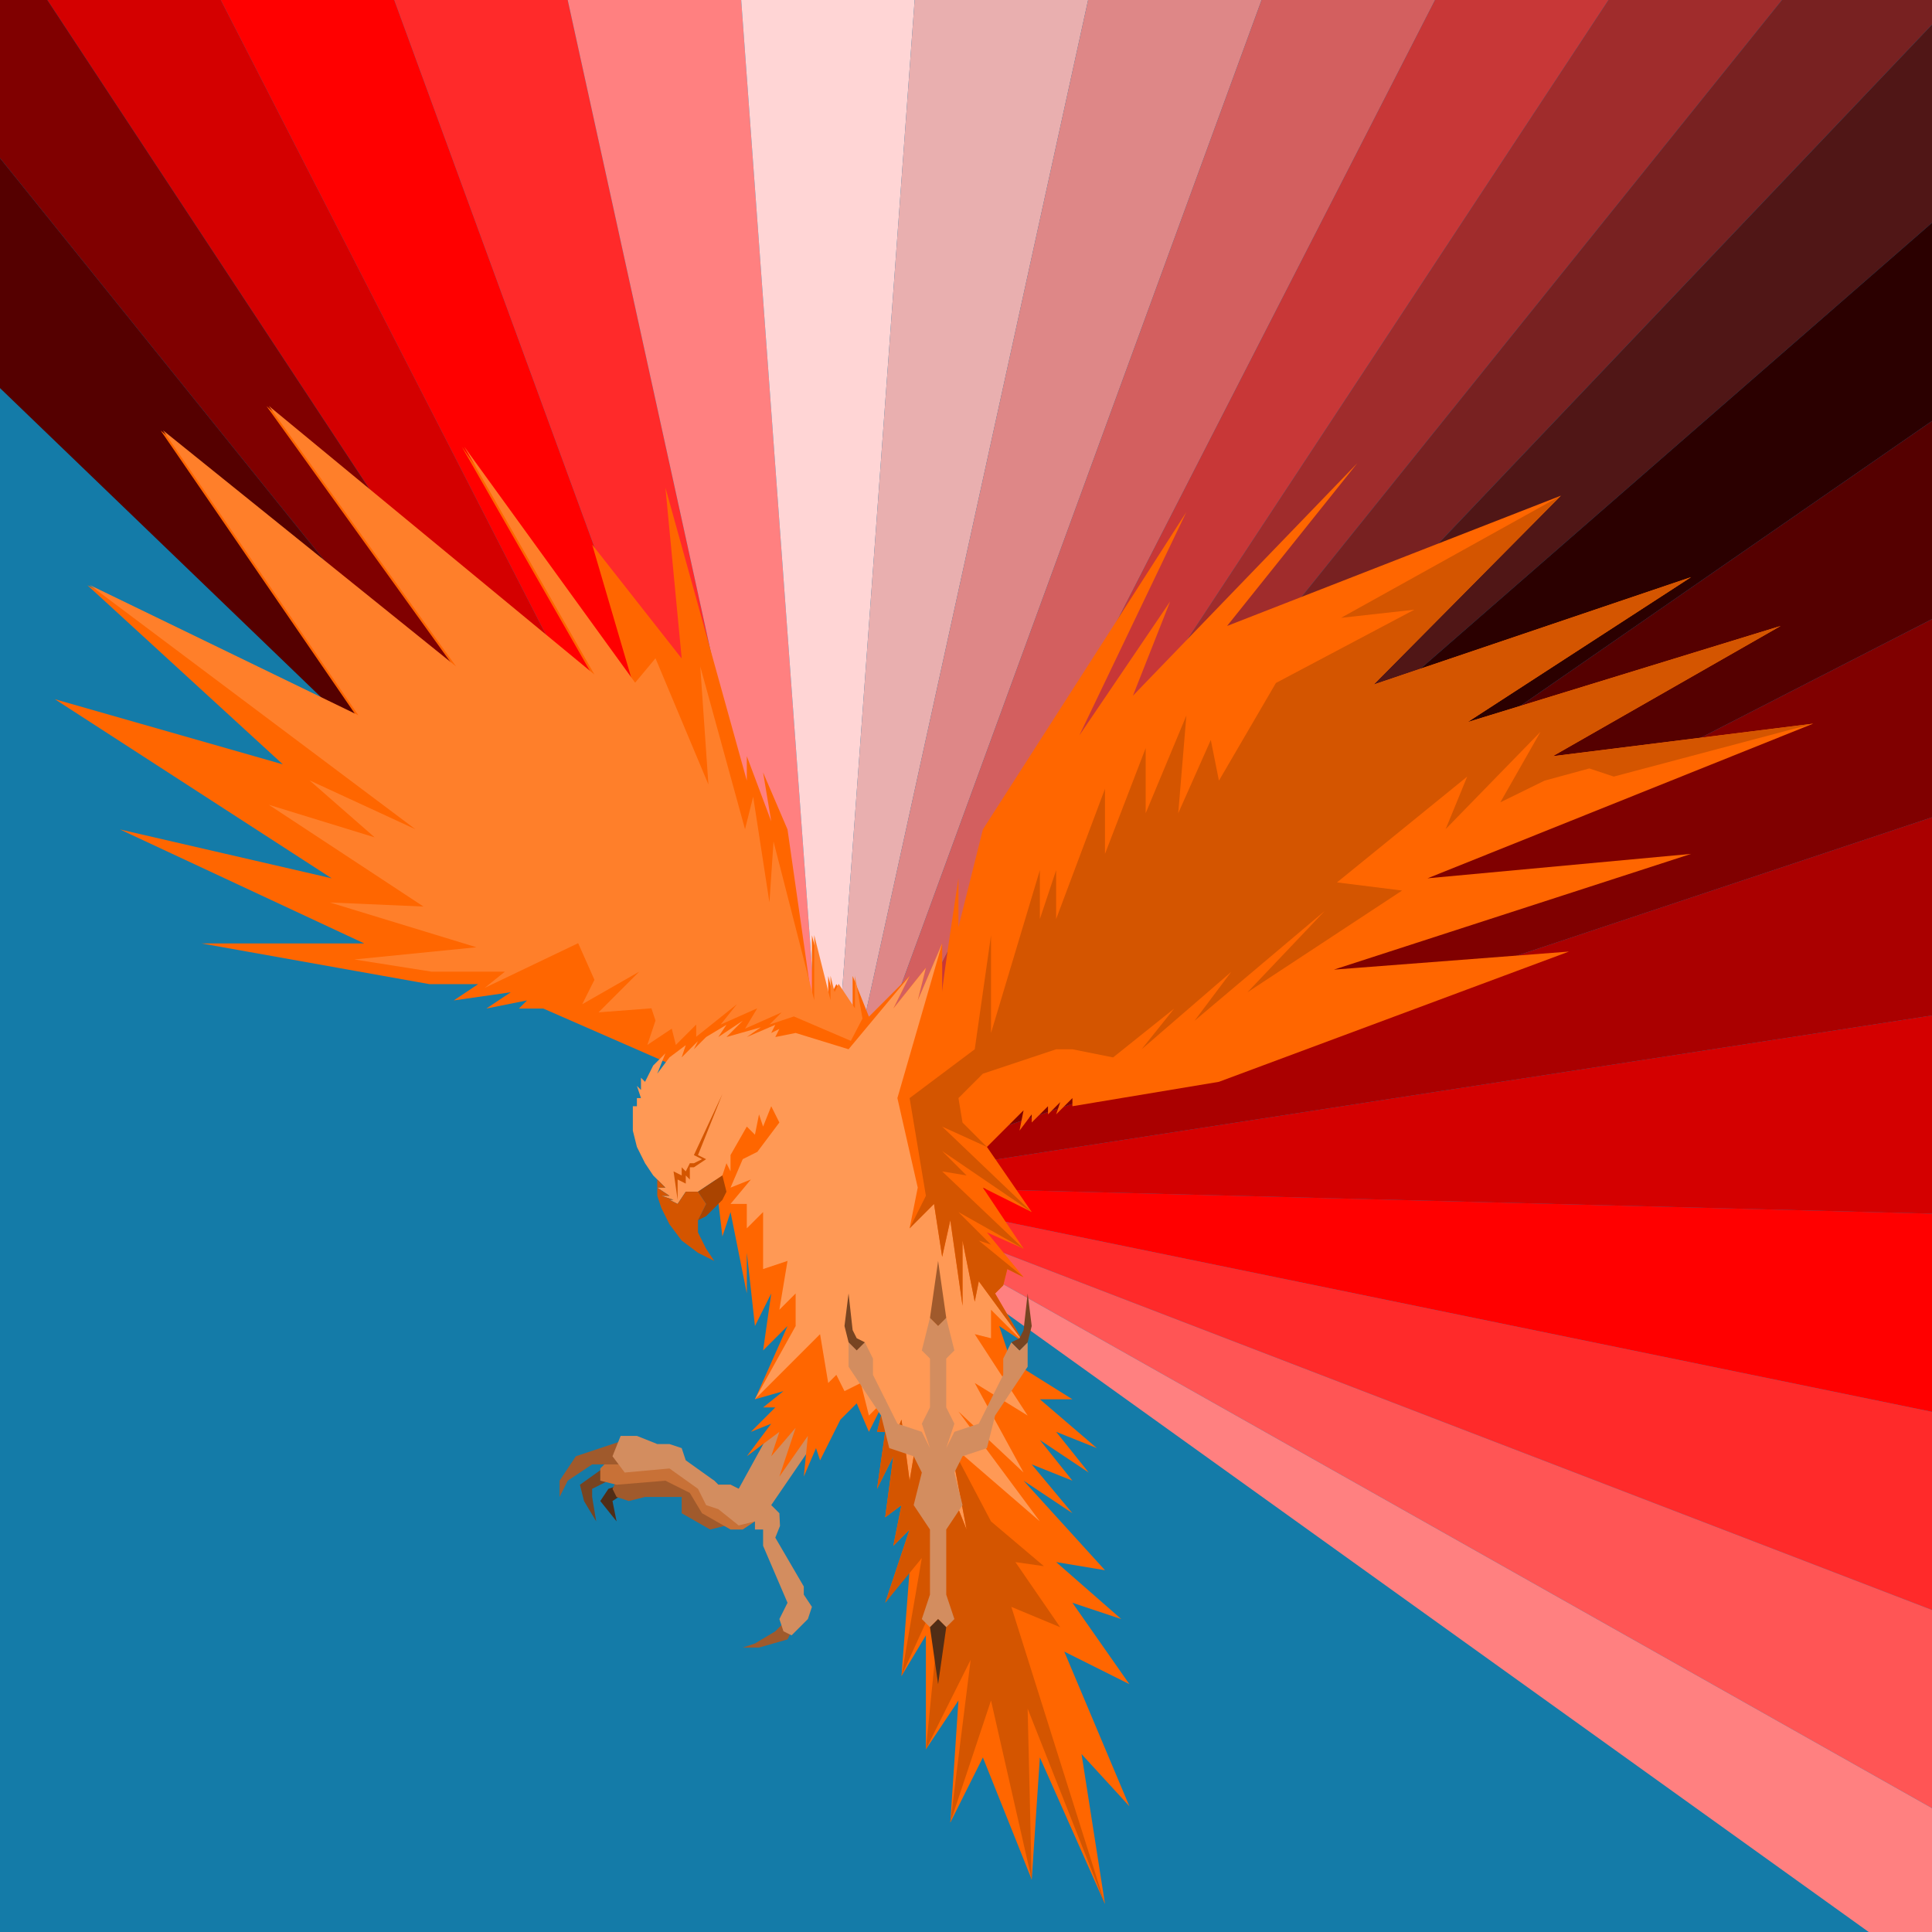<?xml version="1.0" encoding="UTF-8" standalone="no"?>
<!-- Created with Inkscape (http://www.inkscape.org/) -->

<svg
   xmlns:dc="http://purl.org/dc/elements/1.1/"
   xmlns:cc="http://creativecommons.org/ns#"
   xmlns:rdf="http://www.w3.org/1999/02/22-rdf-syntax-ns#"
   xmlns:svg="http://www.w3.org/2000/svg"
   xmlns="http://www.w3.org/2000/svg"
   xmlns:sodipodi="http://sodipodi.sourceforge.net/DTD/sodipodi-0.dtd"
   xmlns:inkscape="http://www.inkscape.org/namespaces/inkscape"
   width="900"
   height="900"
   id="svg2"
   version="1.1"
   inkscape:version="0.48.4 r9939"
   sodipodi:docname="bird.svg"
   inkscape:export-filename="/home/nathanel/bird.png"
   inkscape:export-xdpi="90"
   inkscape:export-ydpi="90">
  <defs
     id="defs4">
    <filter
       id="filter4001"
       inkscape:label="Drop Shadow"
       color-interpolation-filters="sRGB">
      <feFlood
         id="feFlood4003"
         flood-opacity="0.7"
         flood-color="rgb(0,0,0)"
         result="flood" />
      <feComposite
         id="feComposite4005"
         in2="SourceGraphic"
         in="flood"
         operator="in"
         result="composite1" />
      <feGaussianBlur
         id="feGaussianBlur4007"
         stdDeviation="10"
         result="blur" />
      <feOffset
         id="feOffset4009"
         dx="10"
         dy="5"
         result="offset" />
      <feComposite
         id="feComposite4011"
         in2="offset"
         in="SourceGraphic"
         operator="over"
         result="composite2" />
    </filter>
    <filter
       id="filter4013"
       inkscape:label="Drop Shadow"
       color-interpolation-filters="sRGB">
      <feFlood
         id="feFlood4015"
         flood-opacity="0.7"
         flood-color="rgb(0,0,0)"
         result="flood" />
      <feComposite
         id="feComposite4017"
         in2="SourceGraphic"
         in="flood"
         operator="in"
         result="composite1" />
      <feGaussianBlur
         id="feGaussianBlur4019"
         stdDeviation="10"
         result="blur" />
      <feOffset
         id="feOffset4021"
         dx="10"
         dy="5"
         result="offset" />
      <feComposite
         id="feComposite4023"
         in2="offset"
         in="SourceGraphic"
         operator="over"
         result="composite2" />
    </filter>
    <filter
       id="filter4025"
       inkscape:label="Drop Shadow"
       color-interpolation-filters="sRGB">
      <feFlood
         id="feFlood4027"
         flood-opacity="0.7"
         flood-color="rgb(0,0,0)"
         result="flood" />
      <feComposite
         id="feComposite4029"
         in2="SourceGraphic"
         in="flood"
         operator="in"
         result="composite1" />
      <feGaussianBlur
         id="feGaussianBlur4031"
         stdDeviation="10"
         result="blur" />
      <feOffset
         id="feOffset4033"
         dx="10"
         dy="5"
         result="offset" />
      <feComposite
         id="feComposite4035"
         in2="offset"
         in="SourceGraphic"
         operator="over"
         result="composite2" />
    </filter>
    <filter
       id="filter4037"
       inkscape:label="Drop Shadow"
       color-interpolation-filters="sRGB">
      <feFlood
         id="feFlood4039"
         flood-opacity="0.7"
         flood-color="rgb(0,0,0)"
         result="flood" />
      <feComposite
         id="feComposite4041"
         in2="SourceGraphic"
         in="flood"
         operator="in"
         result="composite1" />
      <feGaussianBlur
         id="feGaussianBlur4043"
         stdDeviation="10"
         result="blur" />
      <feOffset
         id="feOffset4045"
         dx="10"
         dy="5"
         result="offset" />
      <feComposite
         id="feComposite4047"
         in2="offset"
         in="SourceGraphic"
         operator="over"
         result="composite2" />
    </filter>
    <filter
       id="filter4049"
       inkscape:label="Drop Shadow"
       color-interpolation-filters="sRGB">
      <feFlood
         id="feFlood4051"
         flood-opacity="0.7"
         flood-color="rgb(0,0,0)"
         result="flood" />
      <feComposite
         id="feComposite4053"
         in2="SourceGraphic"
         in="flood"
         operator="in"
         result="composite1" />
      <feGaussianBlur
         id="feGaussianBlur4055"
         stdDeviation="10"
         result="blur" />
      <feOffset
         id="feOffset4057"
         dx="10"
         dy="5"
         result="offset" />
      <feComposite
         id="feComposite4059"
         in2="offset"
         in="SourceGraphic"
         operator="over"
         result="composite2" />
    </filter>
    <filter
       id="filter4061"
       inkscape:label="Drop Shadow"
       color-interpolation-filters="sRGB">
      <feFlood
         id="feFlood4063"
         flood-opacity="0.7"
         flood-color="rgb(0,0,0)"
         result="flood" />
      <feComposite
         id="feComposite4065"
         in2="SourceGraphic"
         in="flood"
         operator="in"
         result="composite1" />
      <feGaussianBlur
         id="feGaussianBlur4067"
         stdDeviation="10"
         result="blur" />
      <feOffset
         id="feOffset4069"
         dx="10"
         dy="5"
         result="offset" />
      <feComposite
         id="feComposite4071"
         in2="offset"
         in="SourceGraphic"
         operator="over"
         result="composite2" />
    </filter>
    <filter
       id="filter4073"
       inkscape:label="Drop Shadow"
       color-interpolation-filters="sRGB">
      <feFlood
         id="feFlood4075"
         flood-opacity="0.7"
         flood-color="rgb(0,0,0)"
         result="flood" />
      <feComposite
         id="feComposite4077"
         in2="SourceGraphic"
         in="flood"
         operator="in"
         result="composite1" />
      <feGaussianBlur
         id="feGaussianBlur4079"
         stdDeviation="10"
         result="blur" />
      <feOffset
         id="feOffset4081"
         dx="10"
         dy="5"
         result="offset" />
      <feComposite
         id="feComposite4083"
         in2="offset"
         in="SourceGraphic"
         operator="over"
         result="composite2" />
    </filter>
    <filter
       id="filter4085"
       inkscape:label="Drop Shadow"
       color-interpolation-filters="sRGB">
      <feFlood
         id="feFlood4087"
         flood-opacity="0.7"
         flood-color="rgb(0,0,0)"
         result="flood" />
      <feComposite
         id="feComposite4089"
         in2="SourceGraphic"
         in="flood"
         operator="in"
         result="composite1" />
      <feGaussianBlur
         id="feGaussianBlur4091"
         stdDeviation="10"
         result="blur" />
      <feOffset
         id="feOffset4093"
         dx="10"
         dy="5"
         result="offset" />
      <feComposite
         id="feComposite4095"
         in2="offset"
         in="SourceGraphic"
         operator="over"
         result="composite2" />
    </filter>
    <filter
       id="filter4097"
       inkscape:label="Drop Shadow"
       color-interpolation-filters="sRGB">
      <feFlood
         id="feFlood4099"
         flood-opacity="0.7"
         flood-color="rgb(0,0,0)"
         result="flood" />
      <feComposite
         id="feComposite4101"
         in2="SourceGraphic"
         in="flood"
         operator="in"
         result="composite1" />
      <feGaussianBlur
         id="feGaussianBlur4103"
         stdDeviation="10"
         result="blur" />
      <feOffset
         id="feOffset4105"
         dx="10"
         dy="5"
         result="offset" />
      <feComposite
         id="feComposite4107"
         in2="offset"
         in="SourceGraphic"
         operator="over"
         result="composite2" />
    </filter>
    <filter
       id="filter4109"
       inkscape:label="Drop Shadow"
       color-interpolation-filters="sRGB">
      <feFlood
         id="feFlood4111"
         flood-opacity="0.7"
         flood-color="rgb(0,0,0)"
         result="flood" />
      <feComposite
         id="feComposite4113"
         in2="SourceGraphic"
         in="flood"
         operator="in"
         result="composite1" />
      <feGaussianBlur
         id="feGaussianBlur4115"
         stdDeviation="10"
         result="blur" />
      <feOffset
         id="feOffset4117"
         dx="10"
         dy="5"
         result="offset" />
      <feComposite
         id="feComposite4119"
         in2="offset"
         in="SourceGraphic"
         operator="over"
         result="composite2" />
    </filter>
    <filter
       id="filter4121"
       inkscape:label="Drop Shadow"
       color-interpolation-filters="sRGB">
      <feFlood
         id="feFlood4123"
         flood-opacity="0.7"
         flood-color="rgb(0,0,0)"
         result="flood" />
      <feComposite
         id="feComposite4125"
         in2="SourceGraphic"
         in="flood"
         operator="in"
         result="composite1" />
      <feGaussianBlur
         id="feGaussianBlur4127"
         stdDeviation="10"
         result="blur" />
      <feOffset
         id="feOffset4129"
         dx="10"
         dy="5"
         result="offset" />
      <feComposite
         id="feComposite4131"
         in2="offset"
         in="SourceGraphic"
         operator="over"
         result="composite2" />
    </filter>
    <filter
       id="filter4133"
       inkscape:label="Drop Shadow"
       color-interpolation-filters="sRGB">
      <feFlood
         id="feFlood4135"
         flood-opacity="0.7"
         flood-color="rgb(0,0,0)"
         result="flood" />
      <feComposite
         id="feComposite4137"
         in2="SourceGraphic"
         in="flood"
         operator="in"
         result="composite1" />
      <feGaussianBlur
         id="feGaussianBlur4139"
         stdDeviation="10"
         result="blur" />
      <feOffset
         id="feOffset4141"
         dx="10"
         dy="5"
         result="offset" />
      <feComposite
         id="feComposite4143"
         in2="offset"
         in="SourceGraphic"
         operator="over"
         result="composite2" />
    </filter>
    <filter
       id="filter4145"
       inkscape:label="Drop Shadow"
       color-interpolation-filters="sRGB">
      <feFlood
         id="feFlood4147"
         flood-opacity="0.7"
         flood-color="rgb(0,0,0)"
         result="flood" />
      <feComposite
         id="feComposite4149"
         in2="SourceGraphic"
         in="flood"
         operator="in"
         result="composite1" />
      <feGaussianBlur
         id="feGaussianBlur4151"
         stdDeviation="10"
         result="blur" />
      <feOffset
         id="feOffset4153"
         dx="10"
         dy="5"
         result="offset" />
      <feComposite
         id="feComposite4155"
         in2="offset"
         in="SourceGraphic"
         operator="over"
         result="composite2" />
    </filter>
    <filter
       id="filter4157"
       inkscape:label="Drop Shadow"
       color-interpolation-filters="sRGB">
      <feFlood
         id="feFlood4159"
         flood-opacity="0.7"
         flood-color="rgb(0,0,0)"
         result="flood" />
      <feComposite
         id="feComposite4161"
         in2="SourceGraphic"
         in="flood"
         operator="in"
         result="composite1" />
      <feGaussianBlur
         id="feGaussianBlur4163"
         stdDeviation="10"
         result="blur" />
      <feOffset
         id="feOffset4165"
         dx="10"
         dy="5"
         result="offset" />
      <feComposite
         id="feComposite4167"
         in2="offset"
         in="SourceGraphic"
         operator="over"
         result="composite2" />
    </filter>
    <filter
       id="filter4169"
       inkscape:label="Drop Shadow"
       color-interpolation-filters="sRGB">
      <feFlood
         id="feFlood4171"
         flood-opacity="0.7"
         flood-color="rgb(0,0,0)"
         result="flood" />
      <feComposite
         id="feComposite4173"
         in2="SourceGraphic"
         in="flood"
         operator="in"
         result="composite1" />
      <feGaussianBlur
         id="feGaussianBlur4175"
         stdDeviation="10"
         result="blur" />
      <feOffset
         id="feOffset4177"
         dx="10"
         dy="5"
         result="offset" />
      <feComposite
         id="feComposite4179"
         in2="offset"
         in="SourceGraphic"
         operator="over"
         result="composite2" />
    </filter>
    <filter
       id="filter4181"
       inkscape:label="Drop Shadow"
       color-interpolation-filters="sRGB">
      <feFlood
         id="feFlood4183"
         flood-opacity="0.7"
         flood-color="rgb(0,0,0)"
         result="flood" />
      <feComposite
         id="feComposite4185"
         in2="SourceGraphic"
         in="flood"
         operator="in"
         result="composite1" />
      <feGaussianBlur
         id="feGaussianBlur4187"
         stdDeviation="10"
         result="blur" />
      <feOffset
         id="feOffset4189"
         dx="10"
         dy="5"
         result="offset" />
      <feComposite
         id="feComposite4191"
         in2="offset"
         in="SourceGraphic"
         operator="over"
         result="composite2" />
    </filter>
    <filter
       id="filter4193"
       inkscape:label="Drop Shadow"
       color-interpolation-filters="sRGB">
      <feFlood
         id="feFlood4195"
         flood-opacity="0.7"
         flood-color="rgb(0,0,0)"
         result="flood" />
      <feComposite
         id="feComposite4197"
         in2="SourceGraphic"
         in="flood"
         operator="in"
         result="composite1" />
      <feGaussianBlur
         id="feGaussianBlur4199"
         stdDeviation="10"
         result="blur" />
      <feOffset
         id="feOffset4201"
         dx="10"
         dy="5"
         result="offset" />
      <feComposite
         id="feComposite4203"
         in2="offset"
         in="SourceGraphic"
         operator="over"
         result="composite2" />
    </filter>
    <filter
       id="filter4205"
       inkscape:label="Drop Shadow"
       color-interpolation-filters="sRGB">
      <feFlood
         id="feFlood4207"
         flood-opacity="0.7"
         flood-color="rgb(0,0,0)"
         result="flood" />
      <feComposite
         id="feComposite4209"
         in2="SourceGraphic"
         in="flood"
         operator="in"
         result="composite1" />
      <feGaussianBlur
         id="feGaussianBlur4211"
         stdDeviation="10"
         result="blur" />
      <feOffset
         id="feOffset4213"
         dx="10"
         dy="5"
         result="offset" />
      <feComposite
         id="feComposite4215"
         in2="offset"
         in="SourceGraphic"
         operator="over"
         result="composite2" />
    </filter>
    <filter
       id="filter4217"
       inkscape:label="Drop Shadow"
       color-interpolation-filters="sRGB">
      <feFlood
         id="feFlood4219"
         flood-opacity="0.7"
         flood-color="rgb(0,0,0)"
         result="flood" />
      <feComposite
         id="feComposite4221"
         in2="SourceGraphic"
         in="flood"
         operator="in"
         result="composite1" />
      <feGaussianBlur
         id="feGaussianBlur4223"
         stdDeviation="10"
         result="blur" />
      <feOffset
         id="feOffset4225"
         dx="10"
         dy="5"
         result="offset" />
      <feComposite
         id="feComposite4227"
         in2="offset"
         in="SourceGraphic"
         operator="over"
         result="composite2" />
    </filter>
    <filter
       id="filter4229"
       inkscape:label="Drop Shadow"
       color-interpolation-filters="sRGB">
      <feFlood
         id="feFlood4231"
         flood-opacity="0.7"
         flood-color="rgb(0,0,0)"
         result="flood" />
      <feComposite
         id="feComposite4233"
         in2="SourceGraphic"
         in="flood"
         operator="in"
         result="composite1" />
      <feGaussianBlur
         id="feGaussianBlur4235"
         stdDeviation="10"
         result="blur" />
      <feOffset
         id="feOffset4237"
         dx="10"
         dy="5"
         result="offset" />
      <feComposite
         id="feComposite4239"
         in2="offset"
         in="SourceGraphic"
         operator="over"
         result="composite2" />
    </filter>
    <filter
       id="filter4241"
       inkscape:label="Drop Shadow"
       color-interpolation-filters="sRGB">
      <feFlood
         id="feFlood4243"
         flood-opacity="0.7"
         flood-color="rgb(0,0,0)"
         result="flood" />
      <feComposite
         id="feComposite4245"
         in2="SourceGraphic"
         in="flood"
         operator="in"
         result="composite1" />
      <feGaussianBlur
         id="feGaussianBlur4247"
         stdDeviation="10"
         result="blur" />
      <feOffset
         id="feOffset4249"
         dx="10"
         dy="5"
         result="offset" />
      <feComposite
         id="feComposite4251"
         in2="offset"
         in="SourceGraphic"
         operator="over"
         result="composite2" />
    </filter>
    <filter
       id="filter4253"
       inkscape:label="Drop Shadow"
       color-interpolation-filters="sRGB">
      <feFlood
         id="feFlood4255"
         flood-opacity="0.7"
         flood-color="rgb(0,0,0)"
         result="flood" />
      <feComposite
         id="feComposite4257"
         in2="SourceGraphic"
         in="flood"
         operator="in"
         result="composite1" />
      <feGaussianBlur
         id="feGaussianBlur4259"
         stdDeviation="10"
         result="blur" />
      <feOffset
         id="feOffset4261"
         dx="10"
         dy="5"
         result="offset" />
      <feComposite
         id="feComposite4263"
         in2="offset"
         in="SourceGraphic"
         operator="over"
         result="composite2" />
    </filter>
    <filter
       id="filter4265"
       inkscape:label="Drop Shadow"
       color-interpolation-filters="sRGB">
      <feFlood
         id="feFlood4267"
         flood-opacity="0.7"
         flood-color="rgb(0,0,0)"
         result="flood" />
      <feComposite
         id="feComposite4269"
         in2="SourceGraphic"
         in="flood"
         operator="in"
         result="composite1" />
      <feGaussianBlur
         id="feGaussianBlur4271"
         stdDeviation="10"
         result="blur" />
      <feOffset
         id="feOffset4273"
         dx="10"
         dy="5"
         result="offset" />
      <feComposite
         id="feComposite4275"
         in2="offset"
         in="SourceGraphic"
         operator="over"
         result="composite2" />
    </filter>
    <filter
       id="filter4277"
       inkscape:label="Drop Shadow"
       color-interpolation-filters="sRGB">
      <feFlood
         id="feFlood4279"
         flood-opacity="0.7"
         flood-color="rgb(0,0,0)"
         result="flood" />
      <feComposite
         id="feComposite4281"
         in2="SourceGraphic"
         in="flood"
         operator="in"
         result="composite1" />
      <feGaussianBlur
         id="feGaussianBlur4283"
         stdDeviation="10"
         result="blur" />
      <feOffset
         id="feOffset4285"
         dx="10"
         dy="5"
         result="offset" />
      <feComposite
         id="feComposite4287"
         in2="offset"
         in="SourceGraphic"
         operator="over"
         result="composite2" />
    </filter>
    <filter
       id="filter4289"
       inkscape:label="Drop Shadow"
       color-interpolation-filters="sRGB">
      <feFlood
         id="feFlood4291"
         flood-opacity="0.7"
         flood-color="rgb(0,0,0)"
         result="flood" />
      <feComposite
         id="feComposite4293"
         in2="SourceGraphic"
         in="flood"
         operator="in"
         result="composite1" />
      <feGaussianBlur
         id="feGaussianBlur4295"
         stdDeviation="10"
         result="blur" />
      <feOffset
         id="feOffset4297"
         dx="10"
         dy="5"
         result="offset" />
      <feComposite
         id="feComposite4299"
         in2="offset"
         in="SourceGraphic"
         operator="over"
         result="composite2" />
    </filter>
    <filter
       id="filter4301"
       inkscape:label="Drop Shadow"
       color-interpolation-filters="sRGB">
      <feFlood
         id="feFlood4303"
         flood-opacity="0.7"
         flood-color="rgb(0,0,0)"
         result="flood" />
      <feComposite
         id="feComposite4305"
         in2="SourceGraphic"
         in="flood"
         operator="in"
         result="composite1" />
      <feGaussianBlur
         id="feGaussianBlur4307"
         stdDeviation="10"
         result="blur" />
      <feOffset
         id="feOffset4309"
         dx="10"
         dy="5"
         result="offset" />
      <feComposite
         id="feComposite4311"
         in2="offset"
         in="SourceGraphic"
         operator="over"
         result="composite2" />
    </filter>
    <filter
       id="filter4313"
       inkscape:label="Drop Shadow"
       color-interpolation-filters="sRGB">
      <feFlood
         id="feFlood4315"
         flood-opacity="0.7"
         flood-color="rgb(0,0,0)"
         result="flood" />
      <feComposite
         id="feComposite4317"
         in2="SourceGraphic"
         in="flood"
         operator="in"
         result="composite1" />
      <feGaussianBlur
         id="feGaussianBlur4319"
         stdDeviation="10"
         result="blur" />
      <feOffset
         id="feOffset4321"
         dx="10"
         dy="5"
         result="offset" />
      <feComposite
         id="feComposite4323"
         in2="offset"
         in="SourceGraphic"
         operator="over"
         result="composite2" />
    </filter>
    <filter
       id="filter4325"
       inkscape:label="Drop Shadow"
       color-interpolation-filters="sRGB">
      <feFlood
         id="feFlood4327"
         flood-opacity="0.7"
         flood-color="rgb(0,0,0)"
         result="flood" />
      <feComposite
         id="feComposite4329"
         in2="SourceGraphic"
         in="flood"
         operator="in"
         result="composite1" />
      <feGaussianBlur
         id="feGaussianBlur4331"
         stdDeviation="10"
         result="blur" />
      <feOffset
         id="feOffset4333"
         dx="10"
         dy="5"
         result="offset" />
      <feComposite
         id="feComposite4335"
         in2="offset"
         in="SourceGraphic"
         operator="over"
         result="composite2" />
    </filter>
    <filter
       id="filter4337"
       inkscape:label="Drop Shadow"
       color-interpolation-filters="sRGB">
      <feFlood
         id="feFlood4339"
         flood-opacity="0.7"
         flood-color="rgb(0,0,0)"
         result="flood" />
      <feComposite
         id="feComposite4341"
         in2="SourceGraphic"
         in="flood"
         operator="in"
         result="composite1" />
      <feGaussianBlur
         id="feGaussianBlur4343"
         stdDeviation="10"
         result="blur" />
      <feOffset
         id="feOffset4345"
         dx="10"
         dy="5"
         result="offset" />
      <feComposite
         id="feComposite4347"
         in2="offset"
         in="SourceGraphic"
         operator="over"
         result="composite2" />
    </filter>
    <filter
       id="filter4349"
       inkscape:label="Drop Shadow"
       color-interpolation-filters="sRGB">
      <feFlood
         id="feFlood4351"
         flood-opacity="0.7"
         flood-color="rgb(0,0,0)"
         result="flood" />
      <feComposite
         id="feComposite4353"
         in2="SourceGraphic"
         in="flood"
         operator="in"
         result="composite1" />
      <feGaussianBlur
         id="feGaussianBlur4355"
         stdDeviation="10"
         result="blur" />
      <feOffset
         id="feOffset4357"
         dx="10"
         dy="5"
         result="offset" />
      <feComposite
         id="feComposite4359"
         in2="offset"
         in="SourceGraphic"
         operator="over"
         result="composite2" />
    </filter>
    <filter
       id="filter4361"
       inkscape:label="Drop Shadow"
       color-interpolation-filters="sRGB">
      <feFlood
         id="feFlood4363"
         flood-opacity="0.7"
         flood-color="rgb(0,0,0)"
         result="flood" />
      <feComposite
         id="feComposite4365"
         in2="SourceGraphic"
         in="flood"
         operator="in"
         result="composite1" />
      <feGaussianBlur
         id="feGaussianBlur4367"
         stdDeviation="10"
         result="blur" />
      <feOffset
         id="feOffset4369"
         dx="10"
         dy="5"
         result="offset" />
      <feComposite
         id="feComposite4371"
         in2="offset"
         in="SourceGraphic"
         operator="over"
         result="composite2" />
    </filter>
    <filter
       id="filter4373"
       inkscape:label="Drop Shadow"
       color-interpolation-filters="sRGB">
      <feFlood
         id="feFlood4375"
         flood-opacity="0.7"
         flood-color="rgb(0,0,0)"
         result="flood" />
      <feComposite
         id="feComposite4377"
         in2="SourceGraphic"
         in="flood"
         operator="in"
         result="composite1" />
      <feGaussianBlur
         id="feGaussianBlur4379"
         stdDeviation="10"
         result="blur" />
      <feOffset
         id="feOffset4381"
         dx="10"
         dy="5"
         result="offset" />
      <feComposite
         id="feComposite4383"
         in2="offset"
         in="SourceGraphic"
         operator="over"
         result="composite2" />
    </filter>
    <filter
       id="filter4385"
       inkscape:label="Drop Shadow"
       color-interpolation-filters="sRGB">
      <feFlood
         id="feFlood4387"
         flood-opacity="0.7"
         flood-color="rgb(0,0,0)"
         result="flood" />
      <feComposite
         id="feComposite4389"
         in2="SourceGraphic"
         in="flood"
         operator="in"
         result="composite1" />
      <feGaussianBlur
         id="feGaussianBlur4391"
         stdDeviation="10"
         result="blur" />
      <feOffset
         id="feOffset4393"
         dx="10"
         dy="5"
         result="offset" />
      <feComposite
         id="feComposite4395"
         in2="offset"
         in="SourceGraphic"
         operator="over"
         result="composite2" />
    </filter>
    <filter
       id="filter4397"
       inkscape:label="Drop Shadow"
       color-interpolation-filters="sRGB">
      <feFlood
         id="feFlood4399"
         flood-opacity="0.7"
         flood-color="rgb(0,0,0)"
         result="flood" />
      <feComposite
         id="feComposite4401"
         in2="SourceGraphic"
         in="flood"
         operator="in"
         result="composite1" />
      <feGaussianBlur
         id="feGaussianBlur4403"
         stdDeviation="10"
         result="blur" />
      <feOffset
         id="feOffset4405"
         dx="10"
         dy="5"
         result="offset" />
      <feComposite
         id="feComposite4407"
         in2="offset"
         in="SourceGraphic"
         operator="over"
         result="composite2" />
    </filter>
    <filter
       id="filter4409"
       inkscape:label="Drop Shadow"
       color-interpolation-filters="sRGB">
      <feFlood
         id="feFlood4411"
         flood-opacity="0.7"
         flood-color="rgb(0,0,0)"
         result="flood" />
      <feComposite
         id="feComposite4413"
         in2="SourceGraphic"
         in="flood"
         operator="in"
         result="composite1" />
      <feGaussianBlur
         id="feGaussianBlur4415"
         stdDeviation="10"
         result="blur" />
      <feOffset
         id="feOffset4417"
         dx="10"
         dy="5"
         result="offset" />
      <feComposite
         id="feComposite4419"
         in2="offset"
         in="SourceGraphic"
         operator="over"
         result="composite2" />
    </filter>
    <filter
       id="filter4421"
       inkscape:label="Drop Shadow"
       color-interpolation-filters="sRGB">
      <feFlood
         id="feFlood4423"
         flood-opacity="0.7"
         flood-color="rgb(0,0,0)"
         result="flood" />
      <feComposite
         id="feComposite4425"
         in2="SourceGraphic"
         in="flood"
         operator="in"
         result="composite1" />
      <feGaussianBlur
         id="feGaussianBlur4427"
         stdDeviation="10"
         result="blur" />
      <feOffset
         id="feOffset4429"
         dx="10"
         dy="5"
         result="offset" />
      <feComposite
         id="feComposite4431"
         in2="offset"
         in="SourceGraphic"
         operator="over"
         result="composite2" />
    </filter>
    <filter
       id="filter4433"
       inkscape:label="Drop Shadow"
       color-interpolation-filters="sRGB">
      <feFlood
         id="feFlood4435"
         flood-opacity="0.7"
         flood-color="rgb(0,0,0)"
         result="flood" />
      <feComposite
         id="feComposite4437"
         in2="SourceGraphic"
         in="flood"
         operator="in"
         result="composite1" />
      <feGaussianBlur
         id="feGaussianBlur4439"
         stdDeviation="10"
         result="blur" />
      <feOffset
         id="feOffset4441"
         dx="10"
         dy="5"
         result="offset" />
      <feComposite
         id="feComposite4443"
         in2="offset"
         in="SourceGraphic"
         operator="over"
         result="composite2" />
    </filter>
    <filter
       id="filter4445"
       inkscape:label="Drop Shadow"
       color-interpolation-filters="sRGB">
      <feFlood
         id="feFlood4447"
         flood-opacity="0.7"
         flood-color="rgb(0,0,0)"
         result="flood" />
      <feComposite
         id="feComposite4449"
         in2="SourceGraphic"
         in="flood"
         operator="in"
         result="composite1" />
      <feGaussianBlur
         id="feGaussianBlur4451"
         stdDeviation="10"
         result="blur" />
      <feOffset
         id="feOffset4453"
         dx="10"
         dy="5"
         result="offset" />
      <feComposite
         id="feComposite4455"
         in2="offset"
         in="SourceGraphic"
         operator="over"
         result="composite2" />
    </filter>
    <filter
       id="filter4457"
       inkscape:label="Drop Shadow"
       color-interpolation-filters="sRGB">
      <feFlood
         id="feFlood4459"
         flood-opacity="0.7"
         flood-color="rgb(0,0,0)"
         result="flood" />
      <feComposite
         id="feComposite4461"
         in2="SourceGraphic"
         in="flood"
         operator="in"
         result="composite1" />
      <feGaussianBlur
         id="feGaussianBlur4463"
         stdDeviation="10"
         result="blur" />
      <feOffset
         id="feOffset4465"
         dx="10"
         dy="5"
         result="offset" />
      <feComposite
         id="feComposite4467"
         in2="offset"
         in="SourceGraphic"
         operator="over"
         result="composite2" />
    </filter>
    <filter
       id="filter4469"
       inkscape:label="Drop Shadow"
       color-interpolation-filters="sRGB">
      <feFlood
         id="feFlood4471"
         flood-opacity="0.7"
         flood-color="rgb(0,0,0)"
         result="flood" />
      <feComposite
         id="feComposite4473"
         in2="SourceGraphic"
         in="flood"
         operator="in"
         result="composite1" />
      <feGaussianBlur
         id="feGaussianBlur4475"
         stdDeviation="10"
         result="blur" />
      <feOffset
         id="feOffset4477"
         dx="10"
         dy="5"
         result="offset" />
      <feComposite
         id="feComposite4479"
         in2="offset"
         in="SourceGraphic"
         operator="over"
         result="composite2" />
    </filter>
    <filter
       id="filter4481"
       inkscape:label="Drop Shadow"
       color-interpolation-filters="sRGB">
      <feFlood
         id="feFlood4483"
         flood-opacity="0.7"
         flood-color="rgb(0,0,0)"
         result="flood" />
      <feComposite
         id="feComposite4485"
         in2="SourceGraphic"
         in="flood"
         operator="in"
         result="composite1" />
      <feGaussianBlur
         id="feGaussianBlur4487"
         stdDeviation="10"
         result="blur" />
      <feOffset
         id="feOffset4489"
         dx="10"
         dy="5"
         result="offset" />
      <feComposite
         id="feComposite4491"
         in2="offset"
         in="SourceGraphic"
         operator="over"
         result="composite2" />
    </filter>
    <filter
       id="filter4493"
       inkscape:label="Drop Shadow"
       color-interpolation-filters="sRGB">
      <feFlood
         id="feFlood4495"
         flood-opacity="0.7"
         flood-color="rgb(0,0,0)"
         result="flood" />
      <feComposite
         id="feComposite4497"
         in2="SourceGraphic"
         in="flood"
         operator="in"
         result="composite1" />
      <feGaussianBlur
         id="feGaussianBlur4499"
         stdDeviation="10"
         result="blur" />
      <feOffset
         id="feOffset4501"
         dx="10"
         dy="5"
         result="offset" />
      <feComposite
         id="feComposite4503"
         in2="offset"
         in="SourceGraphic"
         operator="over"
         result="composite2" />
    </filter>
    <filter
       id="filter4505"
       inkscape:label="Drop Shadow"
       color-interpolation-filters="sRGB">
      <feFlood
         id="feFlood4507"
         flood-opacity="0.7"
         flood-color="rgb(0,0,0)"
         result="flood" />
      <feComposite
         id="feComposite4509"
         in2="SourceGraphic"
         in="flood"
         operator="in"
         result="composite1" />
      <feGaussianBlur
         id="feGaussianBlur4511"
         stdDeviation="10"
         result="blur" />
      <feOffset
         id="feOffset4513"
         dx="10"
         dy="5"
         result="offset" />
      <feComposite
         id="feComposite4515"
         in2="offset"
         in="SourceGraphic"
         operator="over"
         result="composite2" />
    </filter>
    <filter
       id="filter4517"
       inkscape:label="Drop Shadow"
       color-interpolation-filters="sRGB">
      <feFlood
         id="feFlood4519"
         flood-opacity="0.7"
         flood-color="rgb(0,0,0)"
         result="flood" />
      <feComposite
         id="feComposite4521"
         in2="SourceGraphic"
         in="flood"
         operator="in"
         result="composite1" />
      <feGaussianBlur
         id="feGaussianBlur4523"
         stdDeviation="10"
         result="blur" />
      <feOffset
         id="feOffset4525"
         dx="10"
         dy="5"
         result="offset" />
      <feComposite
         id="feComposite4527"
         in2="offset"
         in="SourceGraphic"
         operator="over"
         result="composite2" />
    </filter>
    <filter
       id="filter4529"
       inkscape:label="Drop Shadow"
       color-interpolation-filters="sRGB">
      <feFlood
         id="feFlood4531"
         flood-opacity="0.7"
         flood-color="rgb(0,0,0)"
         result="flood" />
      <feComposite
         id="feComposite4533"
         in2="SourceGraphic"
         in="flood"
         operator="in"
         result="composite1" />
      <feGaussianBlur
         id="feGaussianBlur4535"
         stdDeviation="10"
         result="blur" />
      <feOffset
         id="feOffset4537"
         dx="10"
         dy="5"
         result="offset" />
      <feComposite
         id="feComposite4539"
         in2="offset"
         in="SourceGraphic"
         operator="over"
         result="composite2" />
    </filter>
    <filter
       id="filter4541"
       inkscape:label="Drop Shadow"
       color-interpolation-filters="sRGB">
      <feFlood
         id="feFlood4543"
         flood-opacity="0.7"
         flood-color="rgb(0,0,0)"
         result="flood" />
      <feComposite
         id="feComposite4545"
         in2="SourceGraphic"
         in="flood"
         operator="in"
         result="composite1" />
      <feGaussianBlur
         id="feGaussianBlur4547"
         stdDeviation="10"
         result="blur" />
      <feOffset
         id="feOffset4549"
         dx="10"
         dy="5"
         result="offset" />
      <feComposite
         id="feComposite4551"
         in2="offset"
         in="SourceGraphic"
         operator="over"
         result="composite2" />
    </filter>
    <filter
       id="filter4553"
       inkscape:label="Drop Shadow"
       color-interpolation-filters="sRGB">
      <feFlood
         id="feFlood4555"
         flood-opacity="0.7"
         flood-color="rgb(0,0,0)"
         result="flood" />
      <feComposite
         id="feComposite4557"
         in2="SourceGraphic"
         in="flood"
         operator="in"
         result="composite1" />
      <feGaussianBlur
         id="feGaussianBlur4559"
         stdDeviation="10"
         result="blur" />
      <feOffset
         id="feOffset4561"
         dx="10"
         dy="5"
         result="offset" />
      <feComposite
         id="feComposite4563"
         in2="offset"
         in="SourceGraphic"
         operator="over"
         result="composite2" />
    </filter>
    <filter
       id="filter4565"
       inkscape:label="Drop Shadow"
       color-interpolation-filters="sRGB">
      <feFlood
         id="feFlood4567"
         flood-opacity="0.7"
         flood-color="rgb(0,0,0)"
         result="flood" />
      <feComposite
         id="feComposite4569"
         in2="SourceGraphic"
         in="flood"
         operator="in"
         result="composite1" />
      <feGaussianBlur
         id="feGaussianBlur4571"
         stdDeviation="10"
         result="blur" />
      <feOffset
         id="feOffset4573"
         dx="10"
         dy="5"
         result="offset" />
      <feComposite
         id="feComposite4575"
         in2="offset"
         in="SourceGraphic"
         operator="over"
         result="composite2" />
    </filter>
  </defs>
  <sodipodi:namedview
     id="base"
     pagecolor="#ffffff"
     bordercolor="#666666"
     borderopacity="1.0"
     inkscape:pageopacity="0.0"
     inkscape:pageshadow="2"
     inkscape:zoom="0.69755885"
     inkscape:cx="458.53749"
     inkscape:cy="451.09101"
     inkscape:document-units="px"
     inkscape:current-layer="layer1"
     showgrid="true"
     inkscape:showpageshadow="false"
     inkscape:object-paths="true"
     inkscape:snap-intersection-paths="true"
     inkscape:object-nodes="true"
     inkscape:snap-smooth-nodes="true"
     inkscape:snap-midpoints="true"
     inkscape:snap-grids="true"
     inkscape:window-width="1920"
     inkscape:window-height="1057"
     inkscape:window-x="1600"
     inkscape:window-y="0"
     inkscape:window-maximized="1"
     showguides="false"
     inkscape:guide-bbox="true"
     inkscape:snap-global="true"
     fit-margin-top="128"
     fit-margin-left="128"
     fit-margin-right="128"
     fit-margin-bottom="128"
     borderlayer="true">
    <inkscape:grid
       type="xygrid"
       id="grid3069"
       empspacing="8"
       visible="true"
       enabled="true"
       snapvisiblegridlinesonly="true"
       originx="289.5px"
       originy="816.5px" />
    <sodipodi:guide
       orientation="0,1"
       position="1873.5,2192.5"
       id="guide3065" />
    <sodipodi:guide
       orientation="0,1"
       position="1889.5,2448.5"
       id="guide3067" />
    <sodipodi:guide
       orientation="0,1"
       position="1809.5,2640.5"
       id="guide3069" />
    <sodipodi:guide
       orientation="0,1"
       position="1585.5,2896.5"
       id="guide3073" />
    <sodipodi:guide
       orientation="0,1"
       position="1681.5,2960.5"
       id="guide3075" />
    <sodipodi:guide
       orientation="0,1"
       position="1841.5,2240.5"
       id="guide3851" />
  </sodipodi:namedview>
  <g
     inkscape:groupmode="layer"
     id="layer4"
     inkscape:label="Backdrop"
     style="display:inline"
     transform="translate(0,-3196)">
    <rect
       style="fill:#147ba8;fill-opacity:1;stroke:none"
       id="rect4536"
       width="980.313"
       height="980.313"
       x="-15.217"
       y="3136.591" />
    <path
       style="fill:#d40000;stroke:none;filter:url(#filter4001)"
       d="m 1665.5,2559.5 -1728,-2624 384,0 z"
       id="path3977"
       inkscape:connector-curvature="0"
       transform="matrix(0.237,0,0,0.237,-11.417,3140.39)" />
    <path
       inkscape:connector-curvature="0"
       id="path3979"
       d="m 1665.5,2559.5 -1344,-2624 384,0 z"
       style="fill:#ff0000;stroke:none;filter:url(#filter4013)"
       sodipodi:nodetypes="cccc"
       transform="matrix(0.237,0,0,0.237,-11.417,3140.39)" />
    <path
       sodipodi:nodetypes="cccc"
       style="fill:#ff2a2a;stroke:none;filter:url(#filter4025)"
       d="m 1665.5,2559.5 -960,-2624 384,0 z"
       id="path3981"
       inkscape:connector-curvature="0"
       transform="matrix(0.237,0,0,0.237,-11.417,3140.39)" />
    <path
       inkscape:connector-curvature="0"
       id="path3983"
       d="m 1665.5,2559.5 -576,-2624 384,0 z"
       style="fill:#ff8080;stroke:none;filter:url(#filter4037)"
       sodipodi:nodetypes="cccc"
       transform="matrix(0.237,0,0,0.237,-11.417,3140.39)" />
    <path
       inkscape:connector-curvature="0"
       id="path3985"
       d="m 1665.5,2559.5 -192,-2624 384,0 z"
       style="fill:none;stroke:none;filter:url(#filter4049)"
       sodipodi:nodetypes="cccc"
       transform="matrix(0.237,0,0,0.237,-11.417,3140.39)" />
    <path
       sodipodi:nodetypes="cccc"
       style="fill:none;stroke:none;filter:url(#filter4061)"
       d="m 1665.5,2559.5 192,-2624 384,0 z"
       id="path3987"
       inkscape:connector-curvature="0"
       transform="matrix(0.237,0,0,0.237,-11.417,3140.39)" />
    <path
       inkscape:connector-curvature="0"
       id="path3989"
       d="m 1665.5,2559.5 576,-2624 384,0 z"
       style="fill:none;stroke:none;filter:url(#filter4073)"
       sodipodi:nodetypes="cccc"
       transform="matrix(0.237,0,0,0.237,-11.417,3140.39)" />
    <path
       sodipodi:nodetypes="cccc"
       style="fill:none;stroke:none;filter:url(#filter4085)"
       d="m 1665.5,2559.5 960,-2624 384,0 z"
       id="path3991"
       inkscape:connector-curvature="0"
       transform="matrix(0.237,0,0,0.237,-11.417,3140.39)" />
    <path
       sodipodi:nodetypes="cccc"
       style="fill:#ffd5d5;stroke:none;filter:url(#filter4097)"
       d="m 1665.5,2559.5 -192,-2624 384,0 z"
       id="path3993"
       inkscape:connector-curvature="0"
       transform="matrix(0.237,0,0,0.237,-11.417,3140.39)" />
    <path
       inkscape:connector-curvature="0"
       id="path3995"
       d="m 1665.5,2559.5 192,-2624 384,0 z"
       style="fill:#e9afaf;stroke:none;filter:url(#filter4109)"
       sodipodi:nodetypes="cccc"
       transform="matrix(0.237,0,0,0.237,-11.417,3140.39)" />
    <path
       sodipodi:nodetypes="cccc"
       style="fill:#de8787;stroke:none;filter:url(#filter4121)"
       d="m 1665.5,2559.5 576,-2624 384,0 z"
       id="path3997"
       inkscape:connector-curvature="0"
       transform="matrix(0.237,0,0,0.237,-11.417,3140.39)" />
    <path
       inkscape:connector-curvature="0"
       id="path3999"
       d="m 1665.5,2559.5 960,-2624 384,0 z"
       style="fill:#d35f5f;stroke:none;filter:url(#filter4133)"
       sodipodi:nodetypes="cccc"
       transform="matrix(0.237,0,0,0.237,-11.417,3140.39)" />
    <path
       inkscape:connector-curvature="0"
       id="path4001"
       d="m 1665.5,2559.5 1344,-2624 384,0 z"
       style="fill:#c83737;stroke:none;filter:url(#filter4145)"
       sodipodi:nodetypes="cccc"
       transform="matrix(0.237,0,0,0.237,-11.417,3140.39)" />
    <path
       sodipodi:nodetypes="cccc"
       style="fill:#a02c2c;stroke:none;filter:url(#filter4157)"
       d="m 1665.5,2559.5 1728,-2624 384,0 z"
       id="path4003"
       inkscape:connector-curvature="0"
       transform="matrix(0.237,0,0,0.237,-11.417,3140.39)" />
    <path
       inkscape:connector-curvature="0"
       id="path4005"
       d="m 1665.5,2559.5 2112,-2624 384,0 z"
       style="fill:#782121;stroke:none;filter:url(#filter4169)"
       sodipodi:nodetypes="cccc"
       transform="matrix(0.237,0,0,0.237,-11.417,3140.39)" />
    <path
       inkscape:connector-curvature="0"
       id="path4009"
       d="m 1665.5,2559.5 2496,-2624 0,448 z"
       style="fill:#501616;stroke:none;filter:url(#filter4181)"
       sodipodi:nodetypes="cccc"
       transform="matrix(0.237,0,0,0.237,-11.417,3140.39)" />
    <path
       sodipodi:nodetypes="cccc"
       style="fill:#2b0000;stroke:none;filter:url(#filter4193)"
       d="m 1665.5,2559.5 2496,-2176 0,448 z"
       id="path4011"
       inkscape:connector-curvature="0"
       transform="matrix(0.237,0,0,0.237,-11.417,3140.39)" />
    <path
       sodipodi:nodetypes="cccc"
       style="fill:#550000;stroke:none;filter:url(#filter4205)"
       d="m 1665.5,2559.5 2496,-1728 0,448 z"
       id="path4013"
       inkscape:connector-curvature="0"
       transform="matrix(0.237,0,0,0.237,-11.417,3140.39)" />
    <path
       inkscape:connector-curvature="0"
       id="path4015"
       d="m 1665.5,2559.5 2496,-1280 0,448 z"
       style="fill:#800000;stroke:none;filter:url(#filter4217)"
       sodipodi:nodetypes="cccc"
       transform="matrix(0.237,0,0,0.237,-11.417,3140.39)" />
    <path
       sodipodi:nodetypes="cccc"
       style="fill:#aa0000;stroke:none;filter:url(#filter4229)"
       d="m 1665.5,2559.5 2496,-832 0,448 z"
       id="path4017"
       inkscape:connector-curvature="0"
       transform="matrix(0.237,0,0,0.237,-11.417,3140.39)" />
    <path
       inkscape:connector-curvature="0"
       id="path4019"
       d="m 1665.5,2559.5 2496,-384 0,448 z"
       style="fill:#d40000;stroke:none;filter:url(#filter4241)"
       sodipodi:nodetypes="cccc"
       transform="matrix(0.237,0,0,0.237,-11.417,3140.39)" />
    <path
       inkscape:connector-curvature="0"
       id="path4021"
       d="m 1665.5,2559.5 2496,64 0,448 z"
       style="fill:#ff0000;stroke:none;filter:url(#filter4253)"
       sodipodi:nodetypes="cccc"
       transform="matrix(0.237,0,0,0.237,-11.417,3140.39)" />
    <path
       sodipodi:nodetypes="cccc"
       style="fill:#ff2a2a;stroke:none;filter:url(#filter4265)"
       d="m 1665.5,2559.5 2496,512 0,448 z"
       id="path4023"
       inkscape:connector-curvature="0"
       transform="matrix(0.237,0,0,0.237,-11.417,3140.39)" />
    <path
       inkscape:connector-curvature="0"
       id="path4025"
       d="m 1665.5,2559.5 2496,960 0,448 z"
       style="fill:#ff5555;stroke:none;filter:url(#filter4277)"
       sodipodi:nodetypes="cccc"
       transform="matrix(0.237,0,0,0.237,-11.417,3140.39)" />
    <path
       sodipodi:nodetypes="ccccc"
       style="fill:#ff8080;stroke:none;filter:url(#filter4289)"
       d="m 1665.5,2559.5 2496,1408 0,178.5 -288,-2.5 z"
       id="path4027"
       inkscape:connector-curvature="0"
       transform="matrix(0.237,0,0,0.237,-11.417,3140.39)" />
    <path
       inkscape:connector-curvature="0"
       id="path3131"
       d="m 1665.5,2559.5 -1728,-2624 0,480 z"
       style="fill:#800000;stroke:none;filter:url(#filter4301)"
       sodipodi:nodetypes="cccc"
       transform="matrix(0.237,0,0,0.237,-11.417,3140.39)" />
    <path
       sodipodi:nodetypes="cccc"
       style="fill:#550000;stroke:none;filter:url(#filter4313)"
       d="m 1665.5,2559.5 -1728,-2144 0,480 z"
       id="path3133"
       inkscape:connector-curvature="0"
       transform="matrix(0.237,0,0,0.237,-11.417,3140.39)" />
  </g>
  <g
     inkscape:label="Layer 1"
     inkscape:groupmode="layer"
     id="layer1"
     transform="translate(289.5,-968.862)"
     style="display:inline">
    <path
       style="fill:#a05a2c;fill-opacity:1;stroke:none;filter:url(#filter4325)"
       d="m 1288,1188.362 -16,16 -40,24 -24,8 32,0 56,-16 8,-16 z"
       id="path3868"
       inkscape:connector-curvature="0"
       transform="matrix(0.237,0,0,0.237,-232.167,1442.151)" />
    <path
       sodipodi:nodetypes="cccccccc"
       inkscape:connector-curvature="0"
       id="path3864"
       d="m 944,876.362 -56,40 8,32 24,40 -8,-48 0,-16 32,-16 z"
       style="fill:#784421;stroke:none;filter:url(#filter4337)"
       transform="matrix(0.237,0,0,0.237,-232.167,1442.151)" />
    <path
       style="fill:#502d16;stroke:none;filter:url(#filter4349)"
       d="m 968,916.362 -24,8 -16,24 32,40 -8,-40 24,-16 z"
       id="path3866"
       inkscape:connector-curvature="0"
       sodipodi:nodetypes="ccccccc"
       transform="matrix(0.237,0,0,0.237,-232.167,1442.151)" />
    <path
       style="fill:#a05a2c;stroke:none;filter:url(#filter4409)"
       d="m 1200,924.362 -16,-8 -24,0 -40,16 -48,-32 -16,-8 -16,0 -16,8 -64,8 -8,16 8,16 24,8 32,-8 72,0 0,32 56,32 32,-8 56,-8 z"
       id="path3860"
       inkscape:connector-curvature="0"
       sodipodi:nodetypes="ccccccccccccccccccc"
       transform="matrix(0.237,0,0,0.237,-232.167,1442.151)" />
    <path
       sodipodi:nodetypes="ccccccccccccccccccc"
       inkscape:connector-curvature="0"
       id="path3858"
       d="m 1200,924.362 -16,-8 -24,0 -8,-8 -64,-32 -16,-16 -16,-8 -24,8 -88,8 -16,16 0,24 32,8 96,-8 48,24 24,40 56,32 24,0 24,-16 z"
       style="fill:#c87137;stroke:none;filter:url(#filter4409)"
       transform="matrix(0.237,0,0,0.237,-232.167,1442.151)" />
    <path
       style="fill:#a05a2c;stroke:none;filter:url(#filter4385)"
       d="m 976,828.362 -96,32 -32,48 0,32 16,-32 48,-32 64,0 z"
       id="path3862"
       inkscape:connector-curvature="0"
       sodipodi:nodetypes="cccccccc"
       transform="matrix(0.237,0,0,0.237,-232.167,1442.151)" />
    <path
       style="fill:#d38d5f;stroke:none;filter:url(#filter4409)"
       d="m 1288,764.362 -88,160 -16,-8 -24,0 -8,-8 -56,-40 -8,-24 -24,-8 -24,0 -40,-16 -32,0 -16,40 24,32 88,-8 56,40 16,32 24,8 40,32 32,-8 0,16 16,0 0,32 48,112 -16,32 8,24 16,8 32,-32 8,-24 -16,-24 0,-16 -56,-96 9.225,-23.062 -1.225,-24.938 -16,-16 104,-152 z"
       id="path3854"
       inkscape:connector-curvature="0"
       sodipodi:nodetypes="cccccccccccccccccccccccccccccccccccc"
       transform="matrix(0.237,0,0,0.237,-232.167,1442.151)" />
    <path
       style="fill:#ff6600;stroke:none;filter:url(#filter4409)"
       d="M 656,-1123.638 993.522,-653.825 912,-931.638 l 176,224 -32,-336 160,576 0,-48 48,128 -16,-96 48,112 48,336 0,-128 32,128 0,-48 8,32 8,-16 32,48 0,-64 32,80 80,-80 -32,64 64,-80 -16,64 48,-112 c 0,0 0,112 0,96 0,-16 32,-224 32,-224 l 0,96 48,-192 400,-624 -210.367,439.087 L 2048,-819.638 1974.89,-634.519 2416,-1091.638 2160,-771.638 2816,-1027.638 2448.032,-656.425 3072,-867.638 2632.579,-582.606 3248,-771.638 l -448,256 512,-64 -757.999,303.999 L 3072,-323.638 2370.012,-96.137 2832,-131.638 l -688,256 -288,48 0,-16 -32,32 8,-24 -24,24 0,-16 -32,32 0,-16 -24,32 8,-40 -72,72 88,128 -96,-48 80,120 -72,-32 72,88 -32,-16 -8,32 -16,16 56,96 -48,-32 16,48 0,16 128,80 -64,0 112,96 -80,-32 64,80 -96,-64 64,80 -80,-32 80,96 -96,-64 160,176 -96,-16 128,112 -96,-32 112,160 -128,-64 128,304 -94.082,-102.635 46.082,294.635 -128,-288 -16,240 -96,-240 -64,128 16,-240 -64,96 0,-224 -48,80 16,-208 -48,64 48,-144 -32,32 16,-80 -32,24 16,-120 -32,64 16,-112 -16,0 16,-64 -32,64 -24,-56 -32,32 -40,80 -8,-24 -24,56 8,-80 -56,80 32,-96 -48,56 16,-48 -64,48 48,-64 -40,16 48,-48 -24,0 40,-32 -56,16 64,-144 -48,48 16,-112 -32,64 -16,-144 0,80 -32,-160 -16,48 -32,-272 -64,-64 -256,-112 -48,0 16,-16 -80,16 48,-32 -112,16 48,-32 -96,0 -448,-80 320,0 -480,-224 416,96 -544,-352 448,128 -384,-352 528,256 -384,-560 576,464 -368,-512 640,528 z"
       id="path3071"
       inkscape:connector-curvature="0"
       sodipodi:nodetypes="ccccccccccccccccccccccccsccccccccccccccccccccccccccccccccccccccccccccccccccccccccccccccccccccccccccccccccccccccccccccccccccccccccccccccccccccccccccccccccccc"
       transform="matrix(0.237,0,0,0.237,-232.167,1442.151)" />
    <path
       sodipodi:nodetypes="cccccccccccccccccccccccccccccccccccccccccccccccccccccccccccccccccccccccccccccccccccccccccccccccccccccccccccccc"
       inkscape:connector-curvature="0"
       id="path3164"
       d="m 1536,412.362 48,-48 16,104 16,-72 24,168 0,-128 24,120 8,-40 88,120 -64,-64 0,56 -32,-8 104,160 -104,-64 96,176 -128,-120 160,216 -176,-152 32,168 -64,-160 0,128 -32,-160 -16,96 -16,-120 -16,40 0,-48 -16,16 0,-48 -32,32 -16,-64 -32,16 -16,-32 -16,16 -16,-96 -128,128 80,-144 0,-64 -32,32 16,-96 -48,16 0,-112 -32,32 0,-48 -32,0 40,-48 -40,16 24,-56 28.773,-14.364 43.227,-57.636 -16,-32 -16,40 -8,-24 -8,40 -16,-16 -32,56 0,32 -8,-16 -8,24 -48,32 -24,0 -16,24 -16,-8 8,0 -24,-8 16,0 -24,-16 16,0 -16,-16 -8,-8 -16,-24 -16,-32 -8,-32 0,-40 0,-8 8,0 0,-16 8,0 -8,-24 8,8 0,-24 8,8 16,-32 24,-24 -16,40 24,-32 32,-24 -8,24 32,-32 -8,16 24,-24 40,-24 -16,24 48,-32 -32,32 67.551,-19.112 -27.551,19.112 56,-24 -8,16 16,-8 -8,16 40,-8 104,32 120,-144 -32,64 64,-80 -16,64 48,-112 -88,304 40,176 -16,80"
       style="fill:#ff9955;stroke:none;filter:url(#filter4421)"
       transform="matrix(0.237,0,0,0.237,-232.167,1442.151)" />
    <path
       style="fill:#d45500;stroke:none;filter:url(#filter4433)"
       d="m 1536,384 32,-64 -32,-192 128,-96 32,-224 0,192 96,-320 0,96 32,-96 0,96 96,-256 0,128 80,-208 0,128 80,-192 -16,192 64,-144 16,80 112,-192 272,-144 -144,16 432,-240 -367.968,371.213 L 3072,-896 2632.579,-610.968 3248,-800 l -448,256 512,-64 -392,104 -48,-16 -88,24 -86.922,42.609 L 2776,-592 2589.613,-400.712 2632,-504 l -256,208 128,16 -304,200 152,-160 -256,216 72,-96 -176,152 64,-80 -120,96 -80,-16 -32,0 -144,48 -48,48 8,48 48,48 -88,-40 176,168 -176,-120 48,48 -48,-8 160,152 -128,-72 64,64 -24,-8 88,72 -32,-16 -8,32 -16,16 56,96 -88,-120 -8,40 -24,-120 0,128 -24,-168 -16,72 -16,-104 z"
       id="path3079"
       inkscape:connector-curvature="0"
       sodipodi:nodetypes="cccccccccccccccccccccccccccccccccccccccccccccccccccccccccccccccccccccccc"
       transform="matrix(0.237,0,0,0.237,-232.167,1448.887)" />
    <path
       style="fill:#ffffff;stroke:none;filter:url(#filter4445)"
       d="m 1112,328 -8,-8 -8,8 0,32 8,-24 z"
       id="path3851"
       inkscape:connector-curvature="0"
       transform="matrix(0.237,0,0,0.237,-232.167,1448.887)"
       sodipodi:nodetypes="cccccc" />
    <path
       style="fill:#d45500;fill-opacity:1;stroke:none;filter:url(#filter4457)"
       d="m 1080,328 -8,-56 16,8 0,-16 8,8 8,-16 8,0 16,-8 -16,-8 56,-120 -48,120 16,8 -24,16 -8,0 0,24 -8,-8 0,16 -16,-8 z"
       id="path3853"
       inkscape:connector-curvature="0"
       transform="matrix(0.237,0,0,0.237,-232.167,1448.887)"
       sodipodi:nodetypes="ccccccccccccccccccc" />
    <path
       style="fill:#aa4400;stroke:none;filter:url(#filter4469)"
       d="m 1168,280 8,32 -8,16 -32,32 -16,8 16,-32 -16,-24 z"
       id="path3077"
       inkscape:connector-curvature="0"
       transform="matrix(0.237,0,0,0.237,-232.167,1448.887)"
       sodipodi:nodetypes="cccccccc" />
    <path
       style="fill:#d45500;stroke:none;filter:url(#filter4481)"
       d="m 1040,288 16,16 -16,0 24,16 -16,0 24,8 -8,0 16,8 16,-24 24,0 0,0 16,24 -16,32 0,24 16,32 16,24 -32,-16 -32,-24 -24,-32 -16,-32 -8,-24 z"
       id="path3075"
       inkscape:connector-curvature="0"
       transform="matrix(0.237,0,0,0.237,-232.167,1448.887)"
       sodipodi:nodetypes="cccccccccccccccccccccc" />
    <path
       transform="matrix(0.237,0,0,0.237,296.187,1384.737)"
       style="fill:#ff7f2a;stroke:none;filter:url(#filter4493)"
       d="m -1952.844,-961.875 368,512 -576,-464 384,560 -528,-256 640,480 -208,-96 128,112 -208,-64 304,200 -184,-8 288,88 -240,24 152,24 144,0 -40,32 184,-88 32,72 -24,48 112,-64 -80,80 104,-8 8,24 -16,48 48,-32 8,32 40,-40 0,24 80,-64 -32,40 72,-32 -24,40 72,-32 -24,24 48,-16 112,48 22.873,-43.877 -14.872,-84.123 0,64 -32,-48 -8,16 -8,-32 -5e-5,48 -32,-128 0,128 -80,-312 -8,120 -32,-208 -16,64 -88,-320 16,232 -104,-248 -40,48 -336,-464 256,448 z"
       id="path3168"
       inkscape:connector-curvature="0"
       sodipodi:nodetypes="cccccccccccccccccccccccccccccccccccccccccccccccccccccccc" />
    <path
       style="fill:#d45500;fill-opacity:1;stroke:none;filter:url(#filter4505)"
       d="m 1584,816 0,128 -32,-160 -16,96 -16,-120 -16,40 0,-48 -16,16 0,-48 -16,64 16,0 -16,112 32,-64 -16,120 32,-24 -16,80 32,-32 -48,144 72,-88 -40,232 80,-176 -32,320 88,-176 -40,320 80,-240 80,352 -8,-336 152,384 -184,-584 96,40 -88,-128 56,8 -104,-88 -80,-152 32,168 z"
       id="path3177"
       inkscape:connector-curvature="0"
       transform="matrix(0.237,0,0,0.237,-232.167,1448.887)"
       sodipodi:nodetypes="cccccccccccccccccccccccccccccccccccc" />
    <path
       inkscape:connector-curvature="0"
       style="fill:#d38d5f;fill-opacity:1;stroke:none;filter:url(#filter4517)"
       d="m 1576,588.362 -16,64 16,16 0,96 -16,32 16,48 -16,-32 -48,-16 -48,-96 0,-32 -16,-32 -16,16 -16,-16 0,48 64,96 16,64 48,16 16,32 -16,64 32,48 0,128 -16,48 16,16 16,-16 16,16 16,-16 -16,-48 0,-128 32,-48 -16,-64 16,-32 48,-16 16,-64 64,-96 0,-48 -16,16 -16,-16 -16,32 0,32 -48,96 -48,16 -16,32 16,-48 -16,-32 0,-96 16,-16 -16,-64 -16,16 -16,-16 z"
       id="path3878"
       transform="matrix(0.237,0,0,0.237,-232.167,1442.151)" />
    <path
       style="fill:#502d16;fill-opacity:1;stroke:none;filter:url(#filter4529)"
       d="m 1576,1196.362 16,-16 16,16 -16,112 z"
       id="path3886"
       inkscape:connector-curvature="0"
       transform="matrix(0.237,0,0,0.237,-232.167,1442.151)" />
    <path
       style="fill:#a05a2c;fill-opacity:1;stroke:none;filter:url(#filter4541)"
       d="m 1576,588.362 16,16 16,-16 -16,-112 z"
       id="path3888"
       inkscape:connector-curvature="0"
       transform="matrix(0.237,0,0,0.237,-232.167,1442.151)" />
    <path
       style="fill:#784421;fill-opacity:1;stroke:none;filter:url(#filter4553)"
       d="m 1448,636.362 -16,16 -16,-16 -8,-32 8,-64 8,72 8,16 z"
       id="path3890"
       inkscape:connector-curvature="0"
       sodipodi:nodetypes="cccccccc"
       transform="matrix(0.237,0,0,0.237,-232.167,1442.151)" />
    <path
       sodipodi:nodetypes="cccccccc"
       inkscape:connector-curvature="0"
       id="path3892"
       d="m 1736,636.362 16,16 16,-16 8,-32 -8,-64 -8,72 -8,16 z"
       style="fill:#784421;fill-opacity:1;stroke:none;filter:url(#filter4565)"
       transform="matrix(0.237,0,0,0.237,-232.167,1442.151)" />
  </g>
</svg>
